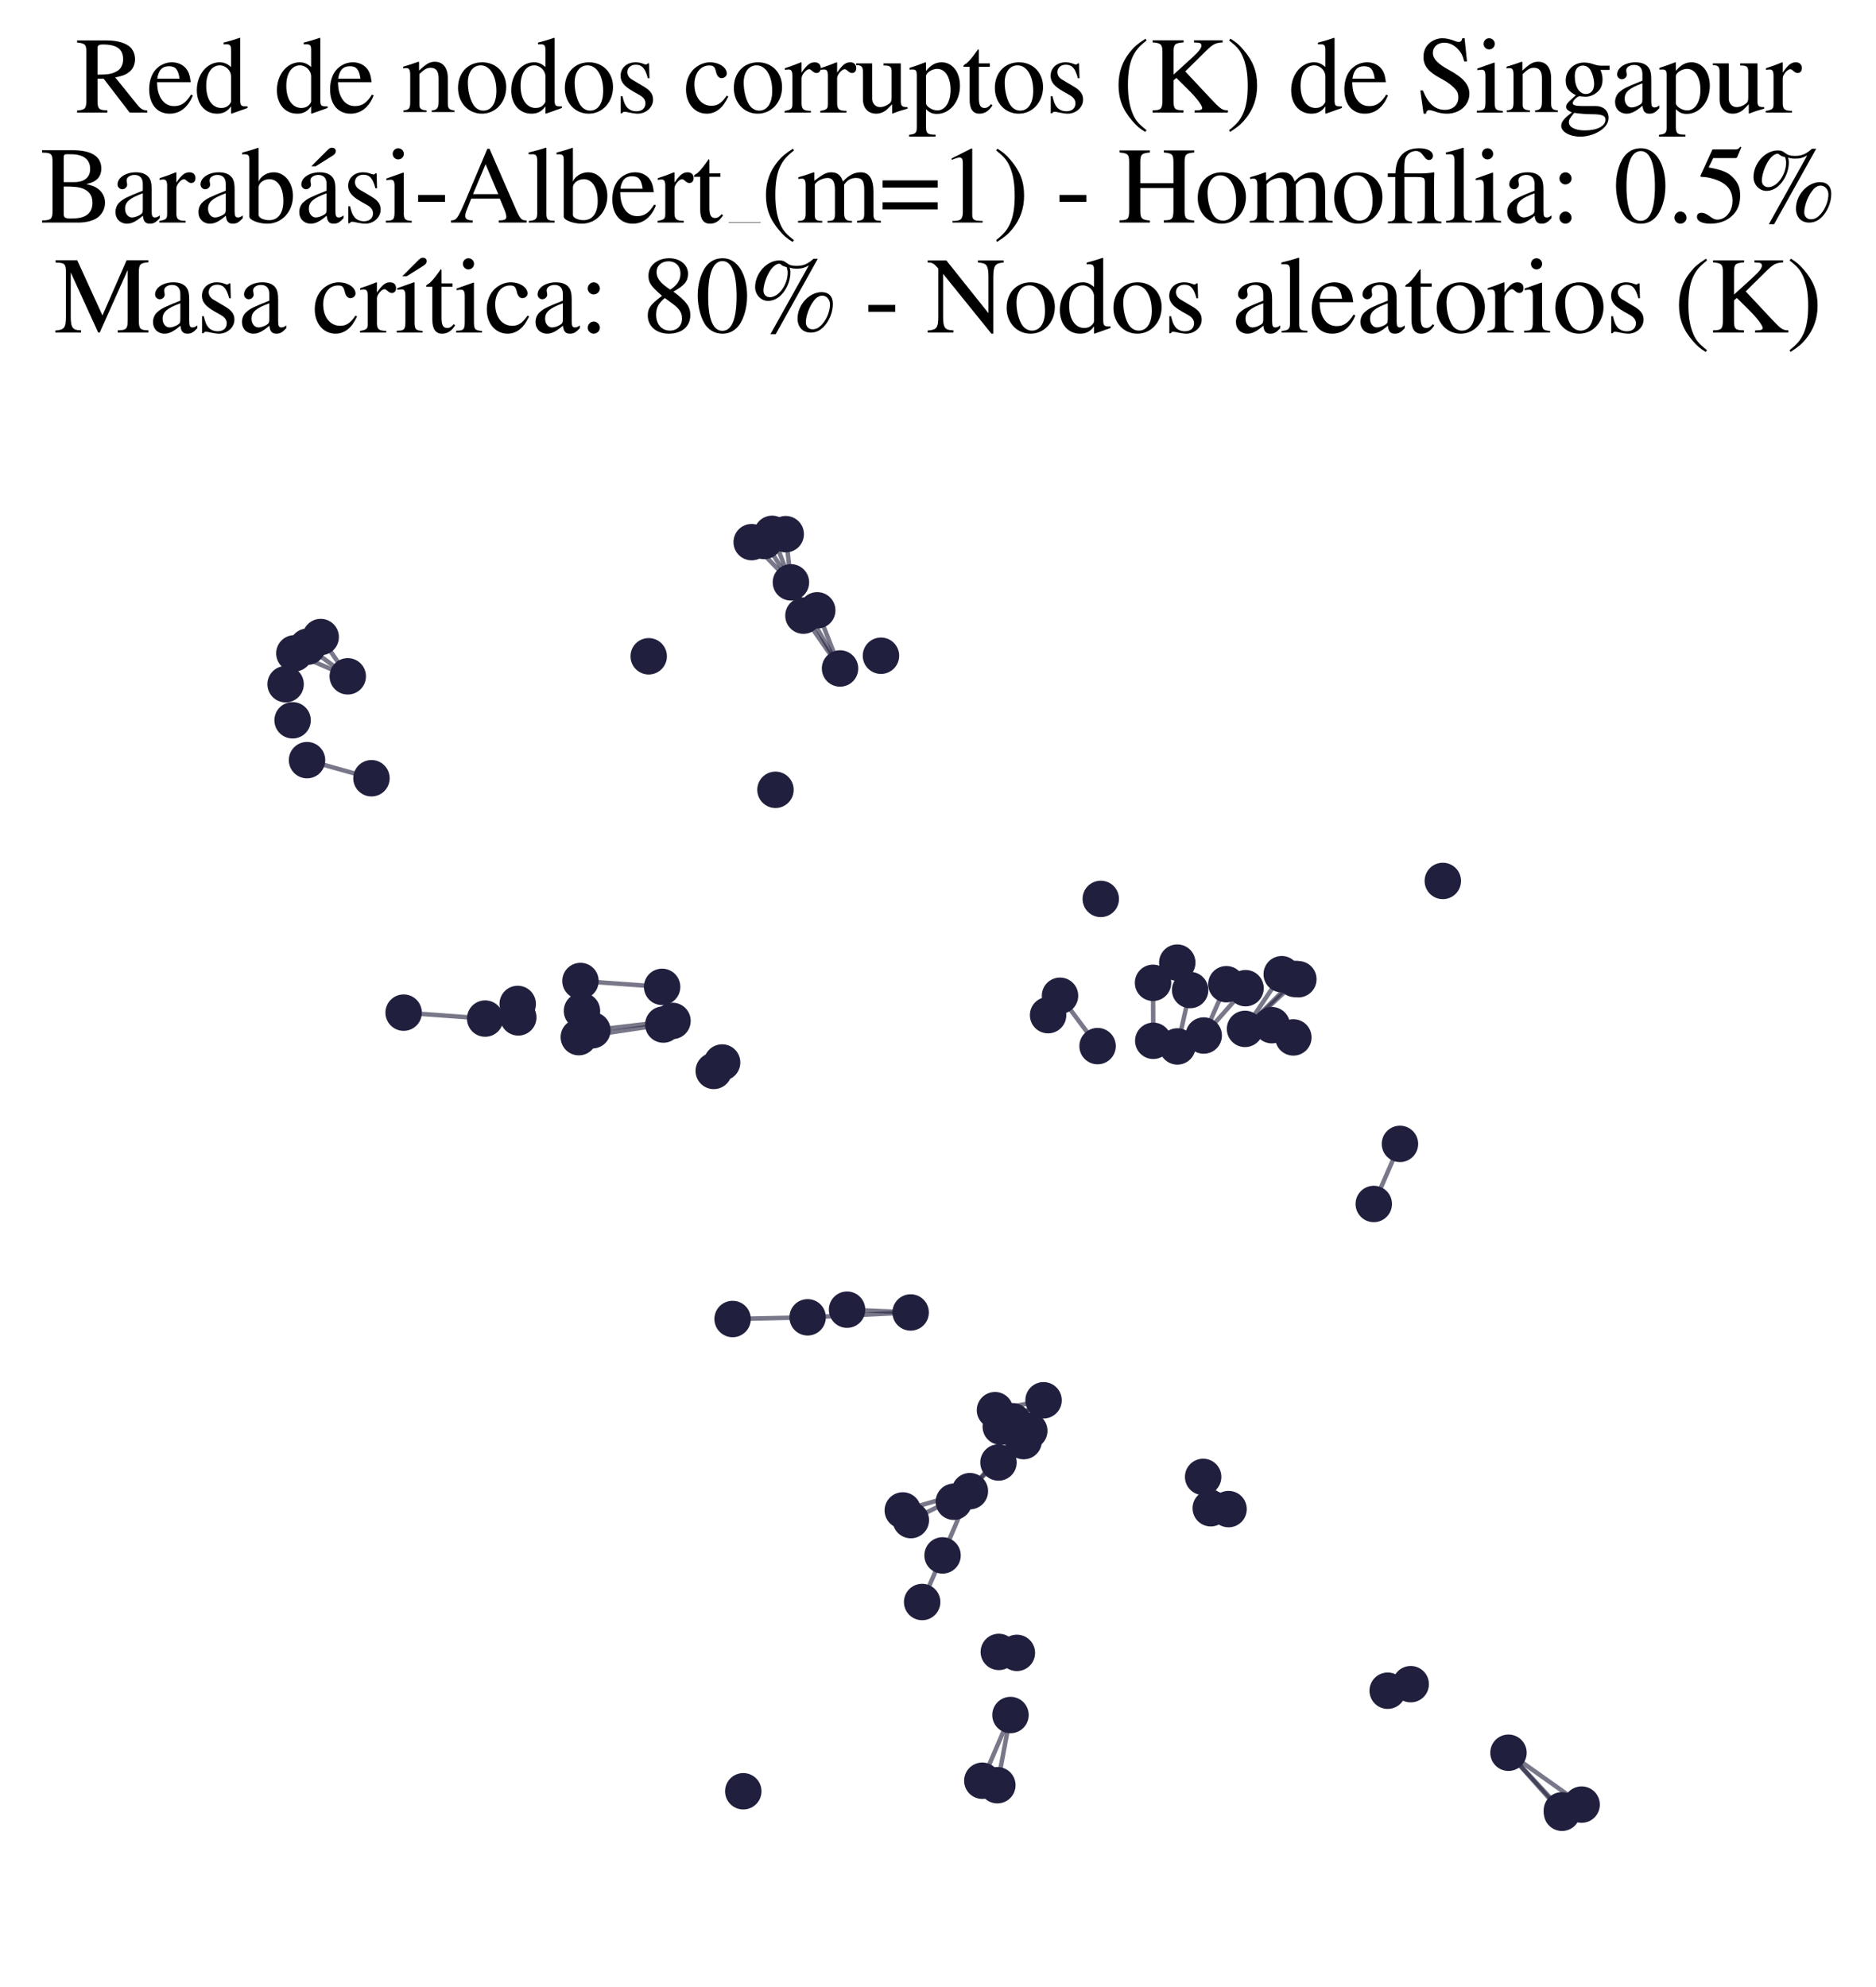 <?xml version="1.0" encoding="utf-8" standalone="no"?>
<!DOCTYPE svg PUBLIC "-//W3C//DTD SVG 1.1//EN"
  "http://www.w3.org/Graphics/SVG/1.1/DTD/svg11.dtd">
<svg xmlns:xlink="http://www.w3.org/1999/xlink" width="168.019pt" height="177.988pt" viewBox="0 0 168.019 177.988" xmlns="http://www.w3.org/2000/svg" version="1.1">
 <defs>
  <style type="text/css">*{stroke-linejoin: round; stroke-linecap: butt}</style>
 </defs>
 <g id="figure_1">
  <g id="patch_1">
   <path d="M 0 177.988 
L 168.019 177.988 
L 168.019 -0 
L 0 -0 
z
" style="fill: #ffffff"/>
  </g>
  <g id="axes_1">
   <g id="LineCollection_1">
    <path d="M 141.654 161.629 
L 135.103 156.984 
" clip-path="url(#p6b8c062509)" style="fill: none; stroke: #201f3d; stroke-opacity: 0.6; stroke-width: 0.4"/>
    <path d="M 75.236 59.872 
L 71.958 55.14 
" clip-path="url(#p6b8c062509)" style="fill: none; stroke: #201f3d; stroke-opacity: 0.6; stroke-width: 0.4"/>
    <path d="M 75.236 59.872 
L 73.194 54.664 
" clip-path="url(#p6b8c062509)" style="fill: none; stroke: #201f3d; stroke-opacity: 0.6; stroke-width: 0.4"/>
    <path d="M 75.236 59.872 
L 70.837 52.158 
" clip-path="url(#p6b8c062509)" style="fill: none; stroke: #201f3d; stroke-opacity: 0.6; stroke-width: 0.4"/>
    <path d="M 139.898 162.361 
L 135.103 156.984 
" clip-path="url(#p6b8c062509)" style="fill: none; stroke: #201f3d; stroke-opacity: 0.6; stroke-width: 0.4"/>
    <path d="M 93.463 125.416 
L 86.866 133.555 
" clip-path="url(#p6b8c062509)" style="fill: none; stroke: #201f3d; stroke-opacity: 0.6; stroke-width: 0.4"/>
    <path d="M 93.463 125.416 
L 91.68 129.074 
" clip-path="url(#p6b8c062509)" style="fill: none; stroke: #201f3d; stroke-opacity: 0.6; stroke-width: 0.4"/>
    <path d="M 93.463 125.416 
L 90.696 127.295 
" clip-path="url(#p6b8c062509)" style="fill: none; stroke: #201f3d; stroke-opacity: 0.6; stroke-width: 0.4"/>
    <path d="M 93.463 125.416 
L 92.185 128.149 
" clip-path="url(#p6b8c062509)" style="fill: none; stroke: #201f3d; stroke-opacity: 0.6; stroke-width: 0.4"/>
    <path d="M 93.463 125.416 
L 89.632 127.782 
" clip-path="url(#p6b8c062509)" style="fill: none; stroke: #201f3d; stroke-opacity: 0.6; stroke-width: 0.4"/>
    <path d="M 93.463 125.416 
L 89.114 126.303 
" clip-path="url(#p6b8c062509)" style="fill: none; stroke: #201f3d; stroke-opacity: 0.6; stroke-width: 0.4"/>
    <path d="M 93.463 125.416 
L 89.427 130.989 
" clip-path="url(#p6b8c062509)" style="fill: none; stroke: #201f3d; stroke-opacity: 0.6; stroke-width: 0.4"/>
    <path d="M 98.302 93.694 
L 94.937 89.185 
" clip-path="url(#p6b8c062509)" style="fill: none; stroke: #201f3d; stroke-opacity: 0.6; stroke-width: 0.4"/>
    <path d="M 51.988 87.863 
L 59.301 88.389 
" clip-path="url(#p6b8c062509)" style="fill: none; stroke: #201f3d; stroke-opacity: 0.6; stroke-width: 0.4"/>
    <path d="M 67.323 48.557 
L 70.837 52.158 
" clip-path="url(#p6b8c062509)" style="fill: none; stroke: #201f3d; stroke-opacity: 0.6; stroke-width: 0.4"/>
    <path d="M 115.975 87.682 
L 111.508 92.153 
" clip-path="url(#p6b8c062509)" style="fill: none; stroke: #201f3d; stroke-opacity: 0.6; stroke-width: 0.4"/>
    <path d="M 80.856 135.282 
L 86.866 133.555 
" clip-path="url(#p6b8c062509)" style="fill: none; stroke: #201f3d; stroke-opacity: 0.6; stroke-width: 0.4"/>
    <path d="M 72.333 117.986 
L 81.559 117.551 
" clip-path="url(#p6b8c062509)" style="fill: none; stroke: #201f3d; stroke-opacity: 0.6; stroke-width: 0.4"/>
    <path d="M 72.333 117.986 
L 65.614 118.137 
" clip-path="url(#p6b8c062509)" style="fill: none; stroke: #201f3d; stroke-opacity: 0.6; stroke-width: 0.4"/>
    <path d="M 86.866 133.555 
L 81.577 136.149 
" clip-path="url(#p6b8c062509)" style="fill: none; stroke: #201f3d; stroke-opacity: 0.6; stroke-width: 0.4"/>
    <path d="M 86.866 133.555 
L 84.417 139.311 
" clip-path="url(#p6b8c062509)" style="fill: none; stroke: #201f3d; stroke-opacity: 0.6; stroke-width: 0.4"/>
    <path d="M 114.795 87.255 
L 111.508 92.153 
" clip-path="url(#p6b8c062509)" style="fill: none; stroke: #201f3d; stroke-opacity: 0.6; stroke-width: 0.4"/>
    <path d="M 105.449 93.724 
L 106.592 88.674 
" clip-path="url(#p6b8c062509)" style="fill: none; stroke: #201f3d; stroke-opacity: 0.6; stroke-width: 0.4"/>
    <path d="M 27.542 57.92 
L 31.146 60.575 
" clip-path="url(#p6b8c062509)" style="fill: none; stroke: #201f3d; stroke-opacity: 0.6; stroke-width: 0.4"/>
    <path d="M 103.289 93.219 
L 103.269 88.026 
" clip-path="url(#p6b8c062509)" style="fill: none; stroke: #201f3d; stroke-opacity: 0.6; stroke-width: 0.4"/>
    <path d="M 33.27 69.703 
L 27.499 68.082 
" clip-path="url(#p6b8c062509)" style="fill: none; stroke: #201f3d; stroke-opacity: 0.6; stroke-width: 0.4"/>
    <path d="M 84.417 139.311 
L 82.59 143.484 
" clip-path="url(#p6b8c062509)" style="fill: none; stroke: #201f3d; stroke-opacity: 0.6; stroke-width: 0.4"/>
    <path d="M 111.508 92.153 
L 116.283 87.704 
" clip-path="url(#p6b8c062509)" style="fill: none; stroke: #201f3d; stroke-opacity: 0.6; stroke-width: 0.4"/>
    <path d="M 60.23 91.437 
L 53.054 92.278 
" clip-path="url(#p6b8c062509)" style="fill: none; stroke: #201f3d; stroke-opacity: 0.6; stroke-width: 0.4"/>
    <path d="M 123.038 107.834 
L 125.383 102.452 
" clip-path="url(#p6b8c062509)" style="fill: none; stroke: #201f3d; stroke-opacity: 0.6; stroke-width: 0.4"/>
    <path d="M 107.808 92.748 
L 111.554 88.506 
" clip-path="url(#p6b8c062509)" style="fill: none; stroke: #201f3d; stroke-opacity: 0.6; stroke-width: 0.4"/>
    <path d="M 107.808 92.748 
L 109.837 88.15 
" clip-path="url(#p6b8c062509)" style="fill: none; stroke: #201f3d; stroke-opacity: 0.6; stroke-width: 0.4"/>
    <path d="M 90.502 153.606 
L 87.979 159.492 
" clip-path="url(#p6b8c062509)" style="fill: none; stroke: #201f3d; stroke-opacity: 0.6; stroke-width: 0.4"/>
    <path d="M 90.502 153.606 
L 89.325 159.892 
" clip-path="url(#p6b8c062509)" style="fill: none; stroke: #201f3d; stroke-opacity: 0.6; stroke-width: 0.4"/>
    <path d="M 43.453 91.229 
L 36.151 90.697 
" clip-path="url(#p6b8c062509)" style="fill: none; stroke: #201f3d; stroke-opacity: 0.6; stroke-width: 0.4"/>
    <path d="M 70.371 47.843 
L 70.837 52.158 
" clip-path="url(#p6b8c062509)" style="fill: none; stroke: #201f3d; stroke-opacity: 0.6; stroke-width: 0.4"/>
    <path d="M 81.559 117.551 
L 75.865 117.301 
" clip-path="url(#p6b8c062509)" style="fill: none; stroke: #201f3d; stroke-opacity: 0.6; stroke-width: 0.4"/>
    <path d="M 107.757 132.279 
L 108.438 135.085 
" clip-path="url(#p6b8c062509)" style="fill: none; stroke: #201f3d; stroke-opacity: 0.6; stroke-width: 0.4"/>
    <path d="M 107.757 132.279 
L 110.033 135.163 
" clip-path="url(#p6b8c062509)" style="fill: none; stroke: #201f3d; stroke-opacity: 0.6; stroke-width: 0.4"/>
    <path d="M 89.427 130.989 
L 85.428 134.504 
" clip-path="url(#p6b8c062509)" style="fill: none; stroke: #201f3d; stroke-opacity: 0.6; stroke-width: 0.4"/>
    <path d="M 139.887 162.142 
L 135.103 156.984 
" clip-path="url(#p6b8c062509)" style="fill: none; stroke: #201f3d; stroke-opacity: 0.6; stroke-width: 0.4"/>
    <path d="M 31.146 60.575 
L 26.365 58.517 
" clip-path="url(#p6b8c062509)" style="fill: none; stroke: #201f3d; stroke-opacity: 0.6; stroke-width: 0.4"/>
    <path d="M 31.146 60.575 
L 28.722 57.057 
" clip-path="url(#p6b8c062509)" style="fill: none; stroke: #201f3d; stroke-opacity: 0.6; stroke-width: 0.4"/>
    <path d="M 59.407 91.764 
L 51.84 92.893 
" clip-path="url(#p6b8c062509)" style="fill: none; stroke: #201f3d; stroke-opacity: 0.6; stroke-width: 0.4"/>
    <path d="M 68.443 48.454 
L 70.837 52.158 
" clip-path="url(#p6b8c062509)" style="fill: none; stroke: #201f3d; stroke-opacity: 0.6; stroke-width: 0.4"/>
    <path d="M 69.151 47.815 
L 70.837 52.158 
" clip-path="url(#p6b8c062509)" style="fill: none; stroke: #201f3d; stroke-opacity: 0.6; stroke-width: 0.4"/>
   </g>
   <g id="PathCollection_1">
    <defs>
     <path id="m39586ae366" d="M 0 1.581 
C 0.419 1.581 0.822 1.415 1.118 1.118 
C 1.415 0.822 1.581 0.419 1.581 0 
C 1.581 -0.419 1.415 -0.822 1.118 -1.118 
C 0.822 -1.415 0.419 -1.581 0 -1.581 
C -0.419 -1.581 -0.822 -1.415 -1.118 -1.118 
C -1.415 -0.822 -1.581 -0.419 -1.581 0 
C -1.581 0.419 -1.415 0.822 -1.118 1.118 
C -0.822 1.415 -0.419 1.581 0 1.581 
z
" style="stroke: #201f3d; stroke-width: 0.1"/>
    </defs>
    <g clip-path="url(#p6b8c062509)">
     <use xlink:href="#m39586ae366" x="66.57" y="160.435" style="fill: #201f3d; stroke: #201f3d; stroke-width: 0.1"/>
     <use xlink:href="#m39586ae366" x="89.457" y="147.954" style="fill: #201f3d; stroke: #201f3d; stroke-width: 0.1"/>
     <use xlink:href="#m39586ae366" x="84.417" y="139.311" style="fill: #201f3d; stroke: #201f3d; stroke-width: 0.1"/>
     <use xlink:href="#m39586ae366" x="80.856" y="135.282" style="fill: #201f3d; stroke: #201f3d; stroke-width: 0.1"/>
     <use xlink:href="#m39586ae366" x="70.837" y="52.158" style="fill: #201f3d; stroke: #201f3d; stroke-width: 0.1"/>
     <use xlink:href="#m39586ae366" x="98.588" y="80.511" style="fill: #201f3d; stroke: #201f3d; stroke-width: 0.1"/>
     <use xlink:href="#m39586ae366" x="51.988" y="87.863" style="fill: #201f3d; stroke: #201f3d; stroke-width: 0.1"/>
     <use xlink:href="#m39586ae366" x="107.757" y="132.279" style="fill: #201f3d; stroke: #201f3d; stroke-width: 0.1"/>
     <use xlink:href="#m39586ae366" x="59.407" y="91.764" style="fill: #201f3d; stroke: #201f3d; stroke-width: 0.1"/>
     <use xlink:href="#m39586ae366" x="53.054" y="92.278" style="fill: #201f3d; stroke: #201f3d; stroke-width: 0.1"/>
     <use xlink:href="#m39586ae366" x="139.887" y="162.142" style="fill: #201f3d; stroke: #201f3d; stroke-width: 0.1"/>
     <use xlink:href="#m39586ae366" x="94.937" y="89.185" style="fill: #201f3d; stroke: #201f3d; stroke-width: 0.1"/>
     <use xlink:href="#m39586ae366" x="90.502" y="153.606" style="fill: #201f3d; stroke: #201f3d; stroke-width: 0.1"/>
     <use xlink:href="#m39586ae366" x="114.795" y="87.255" style="fill: #201f3d; stroke: #201f3d; stroke-width: 0.1"/>
     <use xlink:href="#m39586ae366" x="93.869" y="90.922" style="fill: #201f3d; stroke: #201f3d; stroke-width: 0.1"/>
     <use xlink:href="#m39586ae366" x="82.59" y="143.484" style="fill: #201f3d; stroke: #201f3d; stroke-width: 0.1"/>
     <use xlink:href="#m39586ae366" x="58.099" y="58.781" style="fill: #201f3d; stroke: #201f3d; stroke-width: 0.1"/>
     <use xlink:href="#m39586ae366" x="141.654" y="161.629" style="fill: #201f3d; stroke: #201f3d; stroke-width: 0.1"/>
     <use xlink:href="#m39586ae366" x="129.222" y="78.902" style="fill: #201f3d; stroke: #201f3d; stroke-width: 0.1"/>
     <use xlink:href="#m39586ae366" x="89.427" y="130.989" style="fill: #201f3d; stroke: #201f3d; stroke-width: 0.1"/>
     <use xlink:href="#m39586ae366" x="71.958" y="55.14" style="fill: #201f3d; stroke: #201f3d; stroke-width: 0.1"/>
     <use xlink:href="#m39586ae366" x="70.371" y="47.843" style="fill: #201f3d; stroke: #201f3d; stroke-width: 0.1"/>
     <use xlink:href="#m39586ae366" x="103.269" y="88.026" style="fill: #201f3d; stroke: #201f3d; stroke-width: 0.1"/>
     <use xlink:href="#m39586ae366" x="105.449" y="93.724" style="fill: #201f3d; stroke: #201f3d; stroke-width: 0.1"/>
     <use xlink:href="#m39586ae366" x="123.038" y="107.834" style="fill: #201f3d; stroke: #201f3d; stroke-width: 0.1"/>
     <use xlink:href="#m39586ae366" x="78.901" y="58.731" style="fill: #201f3d; stroke: #201f3d; stroke-width: 0.1"/>
     <use xlink:href="#m39586ae366" x="91.074" y="148.04" style="fill: #201f3d; stroke: #201f3d; stroke-width: 0.1"/>
     <use xlink:href="#m39586ae366" x="68.443" y="48.454" style="fill: #201f3d; stroke: #201f3d; stroke-width: 0.1"/>
     <use xlink:href="#m39586ae366" x="110.033" y="135.163" style="fill: #201f3d; stroke: #201f3d; stroke-width: 0.1"/>
     <use xlink:href="#m39586ae366" x="26.365" y="58.517" style="fill: #201f3d; stroke: #201f3d; stroke-width: 0.1"/>
     <use xlink:href="#m39586ae366" x="25.579" y="61.281" style="fill: #201f3d; stroke: #201f3d; stroke-width: 0.1"/>
     <use xlink:href="#m39586ae366" x="72.333" y="117.986" style="fill: #201f3d; stroke: #201f3d; stroke-width: 0.1"/>
     <use xlink:href="#m39586ae366" x="60.23" y="91.437" style="fill: #201f3d; stroke: #201f3d; stroke-width: 0.1"/>
     <use xlink:href="#m39586ae366" x="31.146" y="60.575" style="fill: #201f3d; stroke: #201f3d; stroke-width: 0.1"/>
     <use xlink:href="#m39586ae366" x="89.325" y="159.892" style="fill: #201f3d; stroke: #201f3d; stroke-width: 0.1"/>
     <use xlink:href="#m39586ae366" x="69.453" y="70.739" style="fill: #201f3d; stroke: #201f3d; stroke-width: 0.1"/>
     <use xlink:href="#m39586ae366" x="98.302" y="93.694" style="fill: #201f3d; stroke: #201f3d; stroke-width: 0.1"/>
     <use xlink:href="#m39586ae366" x="135.103" y="156.984" style="fill: #201f3d; stroke: #201f3d; stroke-width: 0.1"/>
     <use xlink:href="#m39586ae366" x="89.632" y="127.782" style="fill: #201f3d; stroke: #201f3d; stroke-width: 0.1"/>
     <use xlink:href="#m39586ae366" x="75.236" y="59.872" style="fill: #201f3d; stroke: #201f3d; stroke-width: 0.1"/>
     <use xlink:href="#m39586ae366" x="87.979" y="159.492" style="fill: #201f3d; stroke: #201f3d; stroke-width: 0.1"/>
     <use xlink:href="#m39586ae366" x="27.499" y="68.082" style="fill: #201f3d; stroke: #201f3d; stroke-width: 0.1"/>
     <use xlink:href="#m39586ae366" x="91.68" y="129.074" style="fill: #201f3d; stroke: #201f3d; stroke-width: 0.1"/>
     <use xlink:href="#m39586ae366" x="103.289" y="93.219" style="fill: #201f3d; stroke: #201f3d; stroke-width: 0.1"/>
     <use xlink:href="#m39586ae366" x="64.675" y="95.163" style="fill: #201f3d; stroke: #201f3d; stroke-width: 0.1"/>
     <use xlink:href="#m39586ae366" x="111.508" y="92.153" style="fill: #201f3d; stroke: #201f3d; stroke-width: 0.1"/>
     <use xlink:href="#m39586ae366" x="27.542" y="57.92" style="fill: #201f3d; stroke: #201f3d; stroke-width: 0.1"/>
     <use xlink:href="#m39586ae366" x="124.285" y="151.429" style="fill: #201f3d; stroke: #201f3d; stroke-width: 0.1"/>
     <use xlink:href="#m39586ae366" x="59.301" y="88.389" style="fill: #201f3d; stroke: #201f3d; stroke-width: 0.1"/>
     <use xlink:href="#m39586ae366" x="139.898" y="162.361" style="fill: #201f3d; stroke: #201f3d; stroke-width: 0.1"/>
     <use xlink:href="#m39586ae366" x="125.383" y="102.452" style="fill: #201f3d; stroke: #201f3d; stroke-width: 0.1"/>
     <use xlink:href="#m39586ae366" x="26.206" y="64.513" style="fill: #201f3d; stroke: #201f3d; stroke-width: 0.1"/>
     <use xlink:href="#m39586ae366" x="33.27" y="69.703" style="fill: #201f3d; stroke: #201f3d; stroke-width: 0.1"/>
     <use xlink:href="#m39586ae366" x="63.925" y="95.917" style="fill: #201f3d; stroke: #201f3d; stroke-width: 0.1"/>
     <use xlink:href="#m39586ae366" x="109.837" y="88.15" style="fill: #201f3d; stroke: #201f3d; stroke-width: 0.1"/>
     <use xlink:href="#m39586ae366" x="51.84" y="92.893" style="fill: #201f3d; stroke: #201f3d; stroke-width: 0.1"/>
     <use xlink:href="#m39586ae366" x="106.592" y="88.674" style="fill: #201f3d; stroke: #201f3d; stroke-width: 0.1"/>
     <use xlink:href="#m39586ae366" x="28.722" y="57.057" style="fill: #201f3d; stroke: #201f3d; stroke-width: 0.1"/>
     <use xlink:href="#m39586ae366" x="52.122" y="90.543" style="fill: #201f3d; stroke: #201f3d; stroke-width: 0.1"/>
     <use xlink:href="#m39586ae366" x="89.114" y="126.303" style="fill: #201f3d; stroke: #201f3d; stroke-width: 0.1"/>
     <use xlink:href="#m39586ae366" x="105.441" y="86.219" style="fill: #201f3d; stroke: #201f3d; stroke-width: 0.1"/>
     <use xlink:href="#m39586ae366" x="43.453" y="91.229" style="fill: #201f3d; stroke: #201f3d; stroke-width: 0.1"/>
     <use xlink:href="#m39586ae366" x="93.463" y="125.416" style="fill: #201f3d; stroke: #201f3d; stroke-width: 0.1"/>
     <use xlink:href="#m39586ae366" x="90.696" y="127.295" style="fill: #201f3d; stroke: #201f3d; stroke-width: 0.1"/>
     <use xlink:href="#m39586ae366" x="115.837" y="92.916" style="fill: #201f3d; stroke: #201f3d; stroke-width: 0.1"/>
     <use xlink:href="#m39586ae366" x="113.906" y="91.82" style="fill: #201f3d; stroke: #201f3d; stroke-width: 0.1"/>
     <use xlink:href="#m39586ae366" x="92.185" y="128.149" style="fill: #201f3d; stroke: #201f3d; stroke-width: 0.1"/>
     <use xlink:href="#m39586ae366" x="65.614" y="118.137" style="fill: #201f3d; stroke: #201f3d; stroke-width: 0.1"/>
     <use xlink:href="#m39586ae366" x="73.194" y="54.664" style="fill: #201f3d; stroke: #201f3d; stroke-width: 0.1"/>
     <use xlink:href="#m39586ae366" x="86.866" y="133.555" style="fill: #201f3d; stroke: #201f3d; stroke-width: 0.1"/>
     <use xlink:href="#m39586ae366" x="81.559" y="117.551" style="fill: #201f3d; stroke: #201f3d; stroke-width: 0.1"/>
     <use xlink:href="#m39586ae366" x="81.577" y="136.149" style="fill: #201f3d; stroke: #201f3d; stroke-width: 0.1"/>
     <use xlink:href="#m39586ae366" x="75.865" y="117.301" style="fill: #201f3d; stroke: #201f3d; stroke-width: 0.1"/>
     <use xlink:href="#m39586ae366" x="69.151" y="47.815" style="fill: #201f3d; stroke: #201f3d; stroke-width: 0.1"/>
     <use xlink:href="#m39586ae366" x="46.367" y="89.918" style="fill: #201f3d; stroke: #201f3d; stroke-width: 0.1"/>
     <use xlink:href="#m39586ae366" x="126.346" y="150.843" style="fill: #201f3d; stroke: #201f3d; stroke-width: 0.1"/>
     <use xlink:href="#m39586ae366" x="85.428" y="134.504" style="fill: #201f3d; stroke: #201f3d; stroke-width: 0.1"/>
     <use xlink:href="#m39586ae366" x="46.419" y="91.122" style="fill: #201f3d; stroke: #201f3d; stroke-width: 0.1"/>
     <use xlink:href="#m39586ae366" x="67.323" y="48.557" style="fill: #201f3d; stroke: #201f3d; stroke-width: 0.1"/>
     <use xlink:href="#m39586ae366" x="107.808" y="92.748" style="fill: #201f3d; stroke: #201f3d; stroke-width: 0.1"/>
     <use xlink:href="#m39586ae366" x="36.151" y="90.697" style="fill: #201f3d; stroke: #201f3d; stroke-width: 0.1"/>
     <use xlink:href="#m39586ae366" x="115.975" y="87.682" style="fill: #201f3d; stroke: #201f3d; stroke-width: 0.1"/>
     <use xlink:href="#m39586ae366" x="116.283" y="87.704" style="fill: #201f3d; stroke: #201f3d; stroke-width: 0.1"/>
     <use xlink:href="#m39586ae366" x="108.438" y="135.085" style="fill: #201f3d; stroke: #201f3d; stroke-width: 0.1"/>
     <use xlink:href="#m39586ae366" x="111.554" y="88.506" style="fill: #201f3d; stroke: #201f3d; stroke-width: 0.1"/>
    </g>
   </g>
   <g id="text_1">
    <!-- Red de nodos corruptos (K) de Singapur -->
    <g transform="translate(6.737 10.084) scale(0.096 -0.096)">
     <defs>
      <path id="NimbusRomNo9L-Regu-52" d="M 4218 121 
C 3974 140 3846 205 3661 424 
L 2342 2061 
C 2771 2143 2963 2219 3174 2388 
C 3379 2553 3501 2818 3501 3113 
C 3501 3385 3418 3618 3251 3801 
C 3008 4059 2477 4224 1875 4224 
L 109 4224 
L 109 4102 
C 589 4051 653 3981 653 3528 
L 653 765 
C 653 236 589 159 109 121 
L 109 0 
L 1882 0 
L 1882 134 
C 1389 134 1306 219 1306 692 
L 1306 1984 
L 1664 1984 
L 3187 0 
L 4218 0 
L 4218 121 
z
M 1306 3762 
C 1306 3937 1376 3987 1632 3987 
C 2432 3987 2803 3716 2803 3123 
C 2803 2807 2669 2542 2438 2423 
C 2144 2258 1920 2221 1306 2221 
L 1306 3762 
z
" transform="scale(0.016)"/>
      <path id="NimbusRomNo9L-Regu-65" d="M 2611 1053 
C 2304 564 2029 378 1619 378 
C 1254 378 979 564 794 930 
C 678 1174 634 1386 621 1779 
L 2592 1779 
C 2541 2193 2477 2377 2317 2581 
C 2125 2811 1830 2944 1498 2944 
C 1178 2944 877 2829 634 2611 
C 333 2349 160 1894 160 1370 
C 160 486 621 -64 1357 -64 
C 1965 -64 2445 315 2714 1008 
L 2611 1053 
z
M 634 1984 
C 704 2479 922 2714 1312 2714 
C 1702 2714 1856 2535 1939 1984 
L 634 1984 
z
" transform="scale(0.016)"/>
      <path id="NimbusRomNo9L-Regu-64" d="M 2202 -64 
L 3142 269 
L 3142 365 
C 3027 365 3014 365 2995 365 
C 2765 365 2714 435 2714 731 
L 2714 4364 
L 2682 4377 
C 2374 4268 2150 4204 1741 4096 
L 1741 3994 
C 1792 4000 1830 4000 1882 4000 
C 2118 4000 2176 3936 2176 3672 
L 2176 2669 
C 1933 2874 1760 2944 1504 2944 
C 768 2944 173 2221 173 1312 
C 173 493 653 -64 1357 -64 
C 1715 -64 1958 64 2176 365 
L 2176 -45 
L 2202 -64 
z
M 2176 653 
C 2176 608 2131 531 2067 461 
C 1952 333 1792 269 1606 269 
C 1075 269 723 781 723 1568 
C 723 2291 1037 2765 1523 2765 
C 1862 2765 2176 2464 2176 2125 
L 2176 653 
z
" transform="scale(0.016)"/>
      <path id="NimbusRomNo9L-Regu-6e" d="M 102 2579 
C 141 2598 205 2605 275 2605 
C 454 2605 512 2509 512 2195 
L 512 608 
C 512 243 442 154 115 128 
L 115 32 
L 1472 32 
L 1472 128 
C 1146 154 1050 230 1050 461 
L 1050 2259 
C 1357 2547 1498 2624 1709 2624 
C 2022 2624 2176 2426 2176 2003 
L 2176 666 
C 2176 262 2093 154 1773 128 
L 1773 32 
L 3104 32 
L 3104 128 
C 2790 160 2714 237 2714 550 
L 2714 2016 
C 2714 2618 2432 2976 1958 2976 
C 1664 2976 1466 2867 1030 2458 
L 1030 2963 
L 986 2976 
C 672 2861 454 2790 102 2688 
L 102 2579 
z
" transform="scale(0.016)"/>
      <path id="NimbusRomNo9L-Regu-6f" d="M 1600 2944 
C 768 2944 186 2330 186 1446 
C 186 582 781 -64 1587 -64 
C 2394 -64 3008 614 3008 1498 
C 3008 2336 2419 2944 1600 2944 
z
M 1517 2765 
C 2054 2765 2432 2150 2432 1274 
C 2432 550 2144 115 1664 115 
C 1414 115 1178 269 1043 525 
C 864 858 762 1306 762 1760 
C 762 2368 1062 2765 1517 2765 
z
" transform="scale(0.016)"/>
      <path id="NimbusRomNo9L-Regu-73" d="M 2016 2010 
L 1990 2880 
L 1920 2880 
L 1907 2867 
C 1850 2822 1843 2816 1818 2816 
C 1779 2816 1715 2829 1645 2861 
C 1504 2915 1363 2944 1197 2944 
C 691 2944 326 2616 326 2154 
C 326 1796 531 1539 1075 1231 
L 1446 1020 
C 1670 892 1779 737 1779 539 
C 1779 256 1574 77 1248 77 
C 1030 77 832 159 710 298 
C 576 455 518 600 435 960 
L 333 960 
L 333 -39 
L 416 -39 
C 461 33 486 48 563 48 
C 621 48 710 35 858 -2 
C 1037 -39 1210 -64 1325 -64 
C 1818 -64 2227 308 2227 757 
C 2227 1077 2074 1289 1690 1520 
L 998 1930 
C 819 2033 723 2194 723 2367 
C 723 2624 922 2803 1216 2803 
C 1581 2803 1773 2583 1920 2010 
L 2016 2010 
z
" transform="scale(0.016)"/>
      <path id="NimbusRomNo9L-Regu-63" d="M 2547 998 
C 2240 550 2010 397 1645 397 
C 1062 397 653 909 653 1645 
C 653 2304 1005 2758 1523 2758 
C 1754 2758 1837 2688 1901 2451 
L 1939 2310 
C 1990 2131 2106 2016 2240 2016 
C 2406 2016 2547 2138 2547 2285 
C 2547 2643 2099 2944 1562 2944 
C 1248 2944 922 2816 659 2586 
C 339 2304 160 1869 160 1363 
C 160 531 666 -64 1376 -64 
C 1664 -64 1920 38 2150 237 
C 2323 390 2445 563 2637 941 
L 2547 998 
z
" transform="scale(0.016)"/>
      <path id="NimbusRomNo9L-Regu-72" d="M 45 2496 
C 134 2515 192 2522 269 2522 
C 429 2522 486 2419 486 2138 
L 486 538 
C 486 218 442 173 32 96 
L 32 0 
L 1568 0 
L 1568 102 
C 1133 102 1024 199 1024 565 
L 1024 2013 
C 1024 2219 1299 2541 1472 2541 
C 1510 2541 1568 2509 1638 2445 
C 1741 2355 1811 2317 1894 2317 
C 2048 2317 2144 2426 2144 2605 
C 2144 2816 2010 2944 1792 2944 
C 1523 2944 1338 2797 1024 2343 
L 1024 2931 
L 992 2944 
C 653 2803 422 2721 45 2599 
L 45 2496 
z
" transform="scale(0.016)"/>
      <path id="NimbusRomNo9L-Regu-75" d="M 3066 320 
L 3034 320 
C 2739 320 2669 390 2669 685 
L 2669 2880 
L 1658 2880 
L 1658 2758 
C 2054 2758 2131 2694 2131 2375 
L 2131 875 
C 2131 697 2099 607 2010 537 
C 1837 397 1638 320 1446 320 
C 1197 320 992 537 992 805 
L 992 2880 
L 58 2880 
L 58 2778 
C 365 2778 454 2682 454 2387 
L 454 770 
C 454 263 762 -64 1229 -64 
C 1466 -64 1715 38 1888 211 
L 2163 486 
L 2163 -45 
L 2189 -58 
C 2509 70 2739 141 3066 230 
L 3066 320 
z
" transform="scale(0.016)"/>
      <path id="NimbusRomNo9L-Regu-70" d="M 58 2516 
C 115 2522 160 2522 218 2522 
C 435 2522 480 2458 480 2155 
L 480 -855 
C 480 -1189 410 -1261 32 -1299 
L 32 -1408 
L 1581 -1408 
L 1581 -1293 
C 1101 -1293 1018 -1222 1018 -816 
L 1018 199 
C 1242 -13 1395 -77 1664 -77 
C 2419 -77 3008 643 3008 1575 
C 3008 2372 2560 2944 1939 2944 
C 1581 2944 1299 2784 1018 2438 
L 1018 2931 
L 979 2944 
C 634 2810 410 2726 58 2618 
L 58 2516 
z
M 1018 2136 
C 1018 2329 1376 2560 1670 2560 
C 2144 2560 2458 2071 2458 1324 
C 2458 611 2144 128 1683 128 
C 1382 128 1018 359 1018 552 
L 1018 2136 
z
" transform="scale(0.016)"/>
      <path id="NimbusRomNo9L-Regu-74" d="M 1632 2880 
L 986 2880 
L 986 3622 
C 986 3686 979 3706 941 3706 
C 896 3648 858 3590 813 3526 
C 570 3174 294 2867 192 2841 
C 122 2794 83 2748 83 2715 
C 83 2695 90 2682 109 2682 
L 448 2682 
L 448 751 
C 448 212 640 -64 1018 -64 
C 1331 -64 1574 90 1786 423 
L 1702 493 
C 1568 333 1459 269 1318 269 
C 1082 269 986 443 986 847 
L 986 2682 
L 1632 2682 
L 1632 2880 
z
" transform="scale(0.016)"/>
      <path id="NimbusRomNo9L-Regu-28" d="M 1888 4326 
C 1414 4019 1222 3853 986 3558 
C 531 3002 307 2362 307 1613 
C 307 800 544 173 1107 -480 
C 1370 -787 1536 -928 1869 -1133 
L 1946 -1030 
C 1434 -627 1254 -403 1082 77 
C 928 506 858 992 858 1632 
C 858 2304 941 2829 1114 3226 
C 1293 3622 1485 3853 1946 4224 
L 1888 4326 
z
" transform="scale(0.016)"/>
      <path id="NimbusRomNo9L-Regu-4b" d="M 2643 4109 
C 2720 4096 2784 4096 2810 4096 
C 3002 4096 3078 4045 3078 3917 
C 3078 3775 2931 3583 2579 3257 
L 1446 2224 
L 1446 3534 
C 1446 4000 1517 4071 2035 4109 
L 2035 4231 
L 218 4231 
L 218 4109 
C 717 4071 794 3988 794 3531 
L 794 750 
C 794 217 723 134 218 134 
L 218 0 
L 2022 0 
L 2022 134 
C 1523 134 1446 211 1446 683 
L 1446 1891 
L 1613 2026 
L 2291 1355 
C 2778 876 3123 422 3123 269 
C 3123 179 3034 134 2854 134 
C 2822 134 2752 134 2675 121 
L 2675 0 
L 4627 0 
L 4627 134 
C 4294 134 4205 198 3622 816 
L 2131 2409 
L 3347 3611 
C 3782 4026 3885 4077 4320 4109 
L 4320 4231 
L 2643 4231 
L 2643 4109 
z
" transform="scale(0.016)"/>
      <path id="NimbusRomNo9L-Regu-29" d="M 243 -1133 
C 717 -826 909 -659 1146 -365 
C 1600 192 1824 832 1824 1581 
C 1824 2400 1587 3021 1024 3674 
C 762 3981 595 4122 262 4326 
L 186 4224 
C 698 3821 870 3597 1050 3117 
C 1203 2688 1274 2202 1274 1562 
C 1274 896 1190 365 1018 -26 
C 838 -429 646 -659 186 -1030 
L 243 -1133 
z
" transform="scale(0.016)"/>
      <path id="NimbusRomNo9L-Regu-53" d="M 2861 4352 
L 2726 4352 
C 2701 4205 2630 4135 2522 4135 
C 2458 4135 2349 4160 2240 4212 
C 2003 4301 1766 4352 1562 4352 
C 1286 4352 1005 4244 794 4058 
C 570 3859 454 3590 454 3256 
C 454 2743 736 2385 1453 2006 
C 1914 1763 2246 1499 2406 1256 
C 2464 1173 2496 1038 2496 884 
C 2496 454 2176 160 1709 160 
C 1139 160 736 513 416 1296 
L 269 1296 
L 461 -64 
L 602 -64 
C 608 57 685 147 781 147 
C 851 147 960 122 1082 79 
C 1325 -14 1581 -64 1837 -64 
C 2573 -64 3142 442 3142 1101 
C 3142 1626 2790 2042 1946 2496 
C 1274 2868 1005 3149 1005 3495 
C 1005 3847 1274 4090 1670 4090 
C 1958 4090 2227 3968 2451 3738 
C 2650 3533 2739 3367 2842 2989 
L 3002 2989 
L 2861 4352 
z
" transform="scale(0.016)"/>
      <path id="NimbusRomNo9L-Regu-69" d="M 1120 2929 
L 128 2579 
L 128 2484 
L 179 2490 
C 256 2502 339 2509 397 2509 
C 550 2509 608 2406 608 2125 
L 608 640 
C 608 179 544 109 102 109 
L 102 0 
L 1619 0 
L 1619 96 
C 1197 128 1146 191 1146 650 
L 1146 2910 
L 1120 2929 
z
M 819 4352 
C 646 4352 499 4205 499 4026 
C 499 3847 640 3699 819 3699 
C 1005 3699 1152 3840 1152 4026 
C 1152 4205 1005 4352 819 4352 
z
" transform="scale(0.016)"/>
      <path id="NimbusRomNo9L-Regu-67" d="M 3008 2496 
L 3008 2746 
L 2515 2746 
C 2387 2746 2291 2763 2163 2802 
L 2022 2847 
C 1850 2903 1677 2931 1510 2931 
C 915 2931 442 2467 442 1881 
C 442 1476 614 1230 1037 1018 
C 915 906 800 799 762 768 
C 550 588 467 463 467 338 
C 467 206 544 131 806 6 
C 352 -329 179 -543 179 -781 
C 179 -1124 678 -1408 1286 -1408 
C 1766 -1408 2266 -1238 2598 -962 
C 2842 -759 2950 -548 2950 -299 
C 2950 108 2650 384 2176 384 
L 1350 384 
C 1011 384 851 443 851 548 
C 851 678 1062 908 1235 960 
C 1293 953 1338 947 1357 947 
C 1478 934 1562 928 1600 928 
C 1837 928 2093 1026 2291 1203 
C 2502 1387 2598 1617 2598 1945 
C 2598 2135 2566 2286 2477 2496 
L 3008 2496 
z
M 941 -13 
C 1152 -58 1664 -96 1978 -96 
C 2560 -96 2771 -180 2771 -414 
C 2771 -791 2285 -1043 1562 -1043 
C 998 -1043 627 -855 627 -570 
C 627 -420 672 -336 941 -13 
z
M 973 2145 
C 973 2526 1152 2752 1446 2752 
C 1645 2752 1811 2642 1914 2449 
C 2029 2223 2106 1927 2106 1675 
C 2106 1314 1920 1088 1626 1088 
C 1242 1088 973 1507 973 2126 
L 973 2145 
z
" transform="scale(0.016)"/>
      <path id="NimbusRomNo9L-Regu-61" d="M 2829 423 
C 2720 333 2643 301 2547 301 
C 2400 301 2355 390 2355 672 
L 2355 1920 
C 2355 2253 2323 2438 2227 2592 
C 2086 2822 1811 2944 1434 2944 
C 832 2944 358 2630 358 2227 
C 358 2080 486 1952 634 1952 
C 787 1952 922 2080 922 2221 
C 922 2246 915 2278 909 2323 
C 896 2381 890 2432 890 2477 
C 890 2650 1094 2790 1350 2790 
C 1664 2790 1837 2605 1837 2259 
L 1837 1869 
C 851 1472 742 1421 467 1178 
C 326 1050 237 832 237 621 
C 237 218 518 -64 909 -64 
C 1190 -64 1453 70 1843 403 
C 1875 70 1990 -64 2253 -64 
C 2470 -64 2605 13 2829 256 
L 2829 423 
z
M 1837 783 
C 1837 584 1805 526 1670 449 
C 1517 359 1338 301 1203 301 
C 979 301 800 520 800 796 
L 800 822 
C 800 1201 1062 1433 1837 1715 
L 1837 783 
z
" transform="scale(0.016)"/>
     </defs>
     <use xlink:href="#NimbusRomNo9L-Regu-52" transform="scale(0.996)"/>
     <use xlink:href="#NimbusRomNo9L-Regu-65" transform="translate(66.45 0) scale(0.996)"/>
     <use xlink:href="#NimbusRomNo9L-Regu-64" transform="translate(110.684 0) scale(0.996)"/>
     <use xlink:href="#NimbusRomNo9L-Regu-64" transform="translate(185.403 0) scale(0.996)"/>
     <use xlink:href="#NimbusRomNo9L-Regu-65" transform="translate(235.217 0) scale(0.996)"/>
     <use xlink:href="#NimbusRomNo9L-Regu-6e" transform="translate(304.357 0) scale(0.996)"/>
     <use xlink:href="#NimbusRomNo9L-Regu-6f" transform="translate(354.17 0) scale(0.996)"/>
     <use xlink:href="#NimbusRomNo9L-Regu-64" transform="translate(403.983 0) scale(0.996)"/>
     <use xlink:href="#NimbusRomNo9L-Regu-6f" transform="translate(453.796 0) scale(0.996)"/>
     <use xlink:href="#NimbusRomNo9L-Regu-73" transform="translate(503.61 0) scale(0.996)"/>
     <use xlink:href="#NimbusRomNo9L-Regu-63" transform="translate(567.27 0) scale(0.996)"/>
     <use xlink:href="#NimbusRomNo9L-Regu-6f" transform="translate(611.503 0) scale(0.996)"/>
     <use xlink:href="#NimbusRomNo9L-Regu-72" transform="translate(661.317 0) scale(0.996)"/>
     <use xlink:href="#NimbusRomNo9L-Regu-72" transform="translate(694.492 0) scale(0.996)"/>
     <use xlink:href="#NimbusRomNo9L-Regu-75" transform="translate(727.667 0) scale(0.996)"/>
     <use xlink:href="#NimbusRomNo9L-Regu-70" transform="translate(777.48 0) scale(0.996)"/>
     <use xlink:href="#NimbusRomNo9L-Regu-74" transform="translate(827.294 0) scale(0.996)"/>
     <use xlink:href="#NimbusRomNo9L-Regu-6f" transform="translate(854.989 0) scale(0.996)"/>
     <use xlink:href="#NimbusRomNo9L-Regu-73" transform="translate(904.802 0) scale(0.996)"/>
     <use xlink:href="#NimbusRomNo9L-Regu-28" transform="translate(968.462 0) scale(0.996)"/>
     <use xlink:href="#NimbusRomNo9L-Regu-4b" transform="translate(1001.637 0) scale(0.996)"/>
     <use xlink:href="#NimbusRomNo9L-Regu-29" transform="translate(1073.567 0) scale(0.996)"/>
     <use xlink:href="#NimbusRomNo9L-Regu-64" transform="translate(1131.649 0) scale(0.996)"/>
     <use xlink:href="#NimbusRomNo9L-Regu-65" transform="translate(1181.462 0) scale(0.996)"/>
     <use xlink:href="#NimbusRomNo9L-Regu-53" transform="translate(1250.603 0) scale(0.996)"/>
     <use xlink:href="#NimbusRomNo9L-Regu-69" transform="translate(1305.994 0) scale(0.996)"/>
     <use xlink:href="#NimbusRomNo9L-Regu-6e" transform="translate(1333.689 0) scale(0.996)"/>
     <use xlink:href="#NimbusRomNo9L-Regu-67" transform="translate(1383.503 0) scale(0.996)"/>
     <use xlink:href="#NimbusRomNo9L-Regu-61" transform="translate(1432.818 0) scale(0.996)"/>
     <use xlink:href="#NimbusRomNo9L-Regu-70" transform="translate(1477.052 0) scale(0.996)"/>
     <use xlink:href="#NimbusRomNo9L-Regu-75" transform="translate(1526.865 0) scale(0.996)"/>
     <use xlink:href="#NimbusRomNo9L-Regu-72" transform="translate(1576.678 0) scale(0.996)"/>
    </g>
    <!-- Barabási-Albert_(m=1) - Homofilia: 0.5\%  -->
    <g transform="translate(3.6 19.936) scale(0.096 -0.096)">
     <defs>
      <path id="NimbusRomNo9L-Regu-42" d="M 109 4237 
L 109 4096 
C 646 4096 723 4026 723 3548 
L 723 689 
C 723 212 640 128 109 128 
L 109 0 
L 2246 0 
C 2746 0 3200 136 3437 356 
C 3667 564 3795 855 3795 1165 
C 3795 1451 3680 1710 3482 1897 
C 3290 2072 3117 2150 2701 2253 
C 3034 2335 3168 2398 3322 2531 
C 3482 2671 3578 2903 3578 3163 
C 3578 3871 3008 4237 1901 4237 
L 109 4237 
z
M 1376 2112 
C 1997 2112 2291 2080 2522 1982 
C 2886 1827 3059 1568 3059 1159 
C 3059 809 2925 555 2669 406 
C 2464 290 2202 238 1779 238 
C 1466 238 1376 296 1376 504 
L 1376 2112 
z
M 1376 2368 
L 1376 3812 
C 1376 3944 1421 4001 1517 4001 
L 1798 4001 
C 2534 4001 2925 3699 2925 3137 
C 2925 2646 2586 2368 1984 2368 
L 1376 2368 
z
" transform="scale(0.016)"/>
      <path id="NimbusRomNo9L-Regu-62" d="M 979 4364 
L 947 4377 
C 678 4281 506 4230 205 4147 
L 19 4096 
L 19 3994 
C 58 4000 83 4000 128 4000 
C 384 4000 442 3942 442 3673 
L 442 347 
C 442 147 986 -64 1498 -64 
C 2342 -64 2995 640 2995 1555 
C 2995 2342 2509 2944 1869 2944 
C 1478 2944 1107 2714 979 2400 
L 979 4364 
z
M 979 2061 
C 979 2310 1280 2541 1613 2541 
C 2112 2541 2432 2042 2432 1261 
C 2432 550 2125 141 1600 141 
C 1267 141 979 288 979 448 
L 979 2061 
z
" transform="scale(0.016)"/>
      <path id="NimbusRomNo9L-Regu-b4" d="M 851 3264 
L 1837 3882 
C 1971 3964 2029 4047 2029 4148 
C 2029 4275 1946 4352 1805 4352 
C 1709 4352 1651 4320 1536 4206 
L 595 3264 
L 851 3264 
z
" transform="scale(0.016)"/>
      <path id="NimbusRomNo9L-Regu-2d" d="M 250 1619 
L 250 1216 
L 1824 1216 
L 1824 1619 
L 250 1619 
z
" transform="scale(0.016)"/>
      <path id="NimbusRomNo9L-Regu-41" d="M 4518 128 
C 4230 128 4166 192 3942 667 
L 2349 4320 
L 2221 4320 
L 890 1168 
C 480 231 403 128 96 128 
L 96 0 
L 1363 0 
L 1363 128 
C 1056 128 928 212 928 393 
C 928 470 947 560 979 645 
L 1274 1401 
L 2950 1401 
L 3213 778 
C 3290 602 3334 434 3334 342 
C 3334 180 3226 128 2886 128 
L 2886 0 
L 4518 0 
L 4518 128 
z
M 1382 1664 
L 2118 3416 
L 2861 1664 
L 1382 1664 
z
" transform="scale(0.016)"/>
      <path id="NimbusRomNo9L-Regu-6c" d="M 122 4000 
L 160 4000 
C 230 4000 307 4000 358 4000 
C 563 4000 627 3910 627 3610 
L 627 557 
C 627 211 538 128 134 96 
L 134 0 
L 1645 0 
L 1645 109 
C 1242 109 1165 173 1165 528 
L 1165 4371 
L 1139 4384 
C 806 4275 563 4211 122 4103 
L 122 4000 
z
" transform="scale(0.016)"/>
      <path id="NimbusRomNo9L-Regu-6d" d="M 122 2547 
C 205 2566 256 2573 326 2573 
C 493 2573 550 2470 550 2162 
L 550 539 
C 550 192 461 96 102 96 
L 102 0 
L 1523 0 
L 1523 96 
C 1184 96 1088 166 1088 418 
L 1088 2234 
C 1088 2246 1139 2310 1184 2355 
C 1344 2502 1619 2611 1843 2611 
C 2125 2611 2266 2385 2266 1932 
L 2266 528 
C 2266 167 2195 96 1830 96 
L 1830 0 
L 3264 0 
L 3264 96 
C 2899 96 2803 205 2803 603 
L 2803 2221 
C 2995 2496 3206 2611 3501 2611 
C 3866 2611 3981 2438 3981 1907 
L 3981 557 
C 3981 192 3930 141 3558 96 
L 3558 0 
L 4960 0 
L 4960 96 
L 4794 115 
C 4602 115 4518 230 4518 480 
L 4518 1802 
C 4518 2559 4269 2944 3776 2944 
C 3405 2944 3078 2778 2733 2407 
C 2618 2771 2400 2944 2054 2944 
C 1773 2944 1594 2854 1062 2451 
L 1062 2931 
L 1018 2944 
C 691 2822 474 2752 122 2656 
L 122 2547 
z
" transform="scale(0.016)"/>
      <path id="NimbusRomNo9L-Regu-3d" d="M 3418 2470 
L 192 2470 
L 192 2048 
L 3418 2048 
L 3418 2470 
z
M 3418 1190 
L 192 1190 
L 192 768 
L 3418 768 
L 3418 1190 
z
" transform="scale(0.016)"/>
      <path id="NimbusRomNo9L-Regu-31" d="M 1862 4339 
L 710 3757 
L 710 3667 
C 787 3699 858 3725 883 3738 
C 998 3783 1107 3808 1171 3808 
C 1306 3808 1363 3711 1363 3505 
L 1363 592 
C 1363 379 1312 232 1210 173 
C 1114 116 1024 96 755 96 
L 755 0 
L 2522 0 
L 2522 96 
C 2016 96 1914 160 1914 470 
L 1914 4327 
L 1862 4339 
z
" transform="scale(0.016)"/>
      <path id="NimbusRomNo9L-Regu-48" d="M 1338 2304 
L 1338 3533 
C 1338 3990 1408 4059 1901 4104 
L 1901 4224 
L 122 4224 
L 122 4104 
C 614 4059 685 3989 685 3527 
L 685 749 
C 685 210 621 134 122 134 
L 122 0 
L 1901 0 
L 1901 121 
C 1421 159 1338 242 1338 699 
L 1338 2022 
L 3277 2022 
L 3277 757 
C 3277 211 3213 134 2714 134 
L 2714 0 
L 4493 0 
L 4493 121 
C 4013 159 3930 242 3930 696 
L 3930 3529 
C 3930 3989 4000 4059 4493 4104 
L 4493 4224 
L 2714 4224 
L 2714 4104 
C 3206 4059 3277 3990 3277 3533 
L 3277 2304 
L 1338 2304 
z
" transform="scale(0.016)"/>
      <path id="NimbusRomNo9L-Regu-2" d="M 198 2669 
L 634 2669 
L 634 566 
C 634 148 563 64 205 64 
L 205 -38 
L 1613 -38 
L 1613 58 
C 1254 84 1171 175 1171 532 
L 1171 2669 
L 1722 2669 
C 2336 2669 2368 2650 2368 2305 
L 2368 591 
C 2368 149 2323 90 1926 58 
L 1926 -38 
L 3334 -38 
L 3334 58 
C 2976 90 2906 175 2906 590 
L 2906 2289 
C 2906 2431 2906 2581 2918 2924 
L 2893 2943 
C 2611 2899 2426 2880 2170 2880 
L 1165 2880 
L 1165 3151 
C 1165 3429 1184 3624 1216 3732 
C 1306 4003 1555 4192 1843 4192 
C 2022 4192 2144 4110 2298 3895 
C 2419 3726 2502 3663 2611 3663 
C 2746 3663 2842 3770 2842 3909 
C 2842 4175 2522 4352 2029 4352 
C 1542 4352 1171 4188 941 3878 
C 749 3619 678 3385 640 2880 
L 198 2880 
L 198 2669 
z
" transform="scale(0.016)"/>
      <path id="NimbusRomNo9L-Regu-3a" d="M 870 2944 
C 678 2944 518 2777 518 2579 
C 518 2393 678 2233 864 2233 
C 1062 2233 1229 2393 1229 2579 
C 1229 2777 1062 2944 870 2944 
z
M 870 646 
C 678 646 518 480 518 281 
C 518 96 678 -64 864 -64 
C 1062 -64 1229 96 1229 281 
C 1229 480 1062 646 870 646 
z
" transform="scale(0.016)"/>
      <path id="NimbusRomNo9L-Regu-30" d="M 1626 4352 
C 1274 4352 1005 4244 768 4020 
C 397 3661 154 2925 154 2176 
C 154 1479 365 730 666 372 
C 902 90 1229 -64 1600 -64 
C 1926 -64 2202 45 2432 269 
C 2803 621 3046 1364 3046 2138 
C 3046 3450 2464 4352 1626 4352 
z
M 1606 4186 
C 2144 4186 2432 3463 2432 2125 
C 2432 788 2150 103 1600 103 
C 1050 103 768 788 768 2119 
C 768 3476 1056 4186 1606 4186 
z
" transform="scale(0.016)"/>
      <path id="NimbusRomNo9L-Regu-2e" d="M 800 646 
C 608 646 448 480 448 281 
C 448 96 608 -64 794 -64 
C 992 -64 1158 96 1158 281 
C 1158 480 992 646 800 646 
z
" transform="scale(0.016)"/>
      <path id="NimbusRomNo9L-Regu-35" d="M 1158 3776 
L 2413 3776 
C 2515 3776 2541 3789 2560 3834 
L 2803 4403 
L 2746 4448 
C 2650 4314 2586 4282 2451 4282 
L 1114 4282 
L 416 2759 
C 410 2746 410 2740 410 2727 
C 410 2695 435 2676 486 2676 
C 691 2676 947 2631 1210 2547 
C 1946 2309 2285 1910 2285 1274 
C 2285 656 1894 173 1395 173 
C 1267 173 1158 218 966 360 
C 762 508 614 572 480 572 
C 294 572 205 495 205 334 
C 205 90 506 -64 986 -64 
C 1523 -64 1984 110 2304 438 
C 2598 728 2733 1094 2733 1583 
C 2733 2046 2611 2342 2291 2663 
C 2010 2947 1645 3094 890 3229 
L 1158 3776 
z
" transform="scale(0.016)"/>
      <path id="NimbusRomNo9L-Regu-25" d="M 4282 2368 
C 3558 2368 2874 1622 2874 824 
C 2874 325 3181 0 3642 0 
C 3930 0 4166 102 4390 325 
C 4730 670 4941 1187 4941 1686 
C 4941 2120 4698 2368 4282 2368 
z
M 4326 2164 
C 4570 2164 4774 1934 4774 1654 
C 4774 1290 4614 856 4371 556 
C 4166 301 3981 192 3750 192 
C 3520 192 3360 357 3360 601 
C 3360 939 3539 1462 3776 1793 
C 3949 2048 4128 2164 4326 2164 
z
M 4058 4320 
L 3808 4320 
C 3462 4008 3206 3904 2810 3904 
C 2554 3904 2406 3946 2253 4064 
C 2086 4194 2003 4224 1805 4224 
C 1075 4224 390 3468 390 2662 
C 390 2217 730 1856 1146 1856 
C 1421 1856 1709 1984 1920 2209 
C 2253 2549 2458 3056 2458 3526 
C 2458 3615 2445 3693 2413 3808 
C 2528 3763 2643 3744 2829 3744 
C 3110 3744 3277 3788 3533 3931 
L 1286 -96 
L 1594 -96 
L 4058 4320 
z
M 2240 3829 
C 2278 3702 2298 3607 2298 3518 
C 2298 2802 1773 2073 1254 2073 
C 1030 2073 877 2231 877 2460 
C 877 2726 1005 3157 1178 3474 
C 1363 3816 1606 4032 1805 4032 
C 1837 4032 1850 4025 1888 3993 
C 1978 3911 2054 3879 2240 3829 
z
" transform="scale(0.016)"/>
     </defs>
     <use xlink:href="#NimbusRomNo9L-Regu-42" transform="scale(0.996)"/>
     <use xlink:href="#NimbusRomNo9L-Regu-61" transform="translate(66.45 0) scale(0.996)"/>
     <use xlink:href="#NimbusRomNo9L-Regu-72" transform="translate(110.684 0) scale(0.996)"/>
     <use xlink:href="#NimbusRomNo9L-Regu-61" transform="translate(143.859 0) scale(0.996)"/>
     <use xlink:href="#NimbusRomNo9L-Regu-62" transform="translate(188.092 0) scale(0.996)"/>
     <use xlink:href="#NimbusRomNo9L-Regu-b4" transform="translate(243.435 0.498) scale(0.996)"/>
     <use xlink:href="#NimbusRomNo9L-Regu-61" transform="translate(237.906 0) scale(0.996)"/>
     <use xlink:href="#NimbusRomNo9L-Regu-73" transform="translate(282.139 0) scale(0.996)"/>
     <use xlink:href="#NimbusRomNo9L-Regu-69" transform="translate(320.893 0) scale(0.996)"/>
     <use xlink:href="#NimbusRomNo9L-Regu-2d" transform="translate(348.588 0) scale(0.996)"/>
     <use xlink:href="#NimbusRomNo9L-Regu-41" transform="translate(381.763 0) scale(0.996)"/>
     <use xlink:href="#NimbusRomNo9L-Regu-6c" transform="translate(453.693 0) scale(0.996)"/>
     <use xlink:href="#NimbusRomNo9L-Regu-62" transform="translate(481.388 0) scale(0.996)"/>
     <use xlink:href="#NimbusRomNo9L-Regu-65" transform="translate(531.202 0) scale(0.996)"/>
     <use xlink:href="#NimbusRomNo9L-Regu-72" transform="translate(575.435 0) scale(0.996)"/>
     <use xlink:href="#NimbusRomNo9L-Regu-74" transform="translate(608.61 0) scale(0.996)"/>
     <use xlink:href="#NimbusRomNo9L-Regu-28" transform="translate(672.171 0) scale(0.996)"/>
     <use xlink:href="#NimbusRomNo9L-Regu-6d" transform="translate(705.346 0) scale(0.996)"/>
     <use xlink:href="#NimbusRomNo9L-Regu-3d" transform="translate(782.855 0) scale(0.996)"/>
     <use xlink:href="#NimbusRomNo9L-Regu-31" transform="translate(839.043 0) scale(0.996)"/>
     <use xlink:href="#NimbusRomNo9L-Regu-29" transform="translate(888.856 0) scale(0.996)"/>
     <use xlink:href="#NimbusRomNo9L-Regu-2d" transform="translate(946.938 0) scale(0.996)"/>
     <use xlink:href="#NimbusRomNo9L-Regu-48" transform="translate(1005.02 0) scale(0.996)"/>
     <use xlink:href="#NimbusRomNo9L-Regu-6f" transform="translate(1076.95 0) scale(0.996)"/>
     <use xlink:href="#NimbusRomNo9L-Regu-6d" transform="translate(1126.763 0) scale(0.996)"/>
     <use xlink:href="#NimbusRomNo9L-Regu-6f" transform="translate(1204.271 0) scale(0.996)"/>
     <use xlink:href="#NimbusRomNo9L-Regu-2" transform="translate(1254.085 0) scale(0.996)"/>
     <use xlink:href="#NimbusRomNo9L-Regu-6c" transform="translate(1309.476 0) scale(0.996)"/>
     <use xlink:href="#NimbusRomNo9L-Regu-69" transform="translate(1337.171 0) scale(0.996)"/>
     <use xlink:href="#NimbusRomNo9L-Regu-61" transform="translate(1364.867 0) scale(0.996)"/>
     <use xlink:href="#NimbusRomNo9L-Regu-3a" transform="translate(1409.1 0) scale(0.996)"/>
     <use xlink:href="#NimbusRomNo9L-Regu-30" transform="translate(1467.679 0) scale(0.996)"/>
     <use xlink:href="#NimbusRomNo9L-Regu-2e" transform="translate(1517.493 0) scale(0.996)"/>
     <use xlink:href="#NimbusRomNo9L-Regu-35" transform="translate(1542.399 0) scale(0.996)"/>
     <use xlink:href="#NimbusRomNo9L-Regu-25" transform="translate(1592.212 0) scale(0.996)"/>
     <path d="M 642.283 0 
L 672.171 0 
L 672.171 0.399 
L 642.283 0.399 
L 642.283 0 
z
"/>
    </g>
    <!-- Masa crítica: 80\% - Nodos aleatorios (K) -->
    <g transform="translate(4.839 29.788) scale(0.096 -0.096)">
     <defs>
      <path id="NimbusRomNo9L-Regu-4d" d="M 4314 3667 
L 4314 751 
C 4314 217 4237 134 3731 134 
L 3731 0 
L 5523 0 
L 5523 134 
C 5056 134 4966 223 4966 681 
L 4966 3536 
C 4966 3993 5050 4077 5523 4115 
L 5523 4237 
L 4250 4237 
L 2835 1004 
L 1357 4237 
L 90 4237 
L 90 4096 
C 614 4096 698 4019 698 3550 
L 698 943 
C 698 282 608 159 77 121 
L 77 0 
L 1581 0 
L 1581 134 
C 1088 134 979 282 979 931 
L 979 3520 
L 2586 0 
L 2675 0 
L 4314 3667 
z
" transform="scale(0.016)"/>
      <path id="NimbusRomNo9L-Regu-11" d="M 1120 2950 
L 128 2598 
L 128 2502 
L 179 2508 
C 256 2521 339 2528 397 2528 
C 550 2528 608 2424 608 2141 
L 608 644 
C 608 180 544 109 102 109 
L 102 0 
L 1619 0 
L 1619 96 
C 1197 128 1146 192 1146 654 
L 1146 2931 
L 1120 2950 
z
" transform="scale(0.016)"/>
      <path id="NimbusRomNo9L-Regu-38" d="M 1856 2400 
C 2490 2740 2714 3008 2714 3444 
C 2714 3968 2253 4352 1613 4352 
C 915 4352 397 3924 397 3341 
C 397 2925 518 2740 1190 2151 
C 499 1626 358 1428 358 992 
C 358 372 864 -64 1587 -64 
C 2355 -64 2848 359 2848 1018 
C 2848 1511 2630 1824 1856 2400 
z
M 1741 1741 
C 2208 1408 2362 1178 2362 820 
C 2362 404 2074 116 1658 116 
C 1171 116 845 487 845 1044 
C 845 1453 986 1722 1357 2023 
L 1741 1741 
z
M 1670 2516 
C 1101 2887 870 3181 870 3540 
C 870 3911 1158 4173 1562 4173 
C 1997 4173 2272 3892 2272 3450 
C 2272 3085 2093 2797 1728 2554 
C 1696 2535 1696 2535 1670 2516 
z
" transform="scale(0.016)"/>
      <path id="NimbusRomNo9L-Regu-4e" d="M 3917 -64 
L 3917 3287 
C 3917 3669 3981 3905 4102 3987 
C 4192 4051 4282 4077 4525 4102 
L 4525 4224 
L 3021 4224 
L 3021 4102 
C 3264 4083 3354 4057 3450 4000 
C 3578 3911 3635 3681 3635 3286 
L 3635 1136 
L 1171 4224 
L 77 4224 
L 77 4102 
C 352 4102 442 4051 698 3751 
L 698 938 
C 698 281 608 159 77 121 
L 77 0 
L 1581 0 
L 1581 134 
C 1088 134 979 281 979 928 
L 979 3439 
L 3808 -64 
L 3917 -64 
z
" transform="scale(0.016)"/>
     </defs>
     <use xlink:href="#NimbusRomNo9L-Regu-4d" transform="scale(0.996)"/>
     <use xlink:href="#NimbusRomNo9L-Regu-61" transform="translate(88.567 0) scale(0.996)"/>
     <use xlink:href="#NimbusRomNo9L-Regu-73" transform="translate(132.8 0) scale(0.996)"/>
     <use xlink:href="#NimbusRomNo9L-Regu-61" transform="translate(171.554 0) scale(0.996)"/>
     <use xlink:href="#NimbusRomNo9L-Regu-63" transform="translate(240.694 0) scale(0.996)"/>
     <use xlink:href="#NimbusRomNo9L-Regu-72" transform="translate(284.928 0) scale(0.996)"/>
     <use xlink:href="#NimbusRomNo9L-Regu-b4" transform="translate(315.363 0.498) scale(0.996)"/>
     <use xlink:href="#NimbusRomNo9L-Regu-11" transform="translate(318.103 0) scale(0.996)"/>
     <use xlink:href="#NimbusRomNo9L-Regu-74" transform="translate(345.798 0) scale(0.996)"/>
     <use xlink:href="#NimbusRomNo9L-Regu-69" transform="translate(373.493 0) scale(0.996)"/>
     <use xlink:href="#NimbusRomNo9L-Regu-63" transform="translate(401.189 0) scale(0.996)"/>
     <use xlink:href="#NimbusRomNo9L-Regu-61" transform="translate(445.422 0) scale(0.996)"/>
     <use xlink:href="#NimbusRomNo9L-Regu-3a" transform="translate(489.656 0) scale(0.996)"/>
     <use xlink:href="#NimbusRomNo9L-Regu-38" transform="translate(548.235 0) scale(0.996)"/>
     <use xlink:href="#NimbusRomNo9L-Regu-30" transform="translate(598.048 0) scale(0.996)"/>
     <use xlink:href="#NimbusRomNo9L-Regu-25" transform="translate(647.861 0) scale(0.996)"/>
     <use xlink:href="#NimbusRomNo9L-Regu-2d" transform="translate(755.756 0) scale(0.996)"/>
     <use xlink:href="#NimbusRomNo9L-Regu-4e" transform="translate(813.838 0) scale(0.996)"/>
     <use xlink:href="#NimbusRomNo9L-Regu-6f" transform="translate(885.768 0) scale(0.996)"/>
     <use xlink:href="#NimbusRomNo9L-Regu-64" transform="translate(935.581 0) scale(0.996)"/>
     <use xlink:href="#NimbusRomNo9L-Regu-6f" transform="translate(985.395 0) scale(0.996)"/>
     <use xlink:href="#NimbusRomNo9L-Regu-73" transform="translate(1035.208 0) scale(0.996)"/>
     <use xlink:href="#NimbusRomNo9L-Regu-61" transform="translate(1098.868 0) scale(0.996)"/>
     <use xlink:href="#NimbusRomNo9L-Regu-6c" transform="translate(1143.102 0) scale(0.996)"/>
     <use xlink:href="#NimbusRomNo9L-Regu-65" transform="translate(1170.797 0) scale(0.996)"/>
     <use xlink:href="#NimbusRomNo9L-Regu-61" transform="translate(1215.03 0) scale(0.996)"/>
     <use xlink:href="#NimbusRomNo9L-Regu-74" transform="translate(1259.264 0) scale(0.996)"/>
     <use xlink:href="#NimbusRomNo9L-Regu-6f" transform="translate(1286.959 0) scale(0.996)"/>
     <use xlink:href="#NimbusRomNo9L-Regu-72" transform="translate(1336.772 0) scale(0.996)"/>
     <use xlink:href="#NimbusRomNo9L-Regu-69" transform="translate(1369.948 0) scale(0.996)"/>
     <use xlink:href="#NimbusRomNo9L-Regu-6f" transform="translate(1397.643 0) scale(0.996)"/>
     <use xlink:href="#NimbusRomNo9L-Regu-73" transform="translate(1447.456 0) scale(0.996)"/>
     <use xlink:href="#NimbusRomNo9L-Regu-28" transform="translate(1511.116 0) scale(0.996)"/>
     <use xlink:href="#NimbusRomNo9L-Regu-4b" transform="translate(1544.292 0) scale(0.996)"/>
     <use xlink:href="#NimbusRomNo9L-Regu-29" transform="translate(1616.222 0) scale(0.996)"/>
    </g>
   </g>
  </g>
 </g>
 <defs>
  <clipPath id="p6b8c062509">
   <rect x="14.26" y="35.788" width="139.5" height="138.6"/>
  </clipPath>
 </defs>
</svg>
